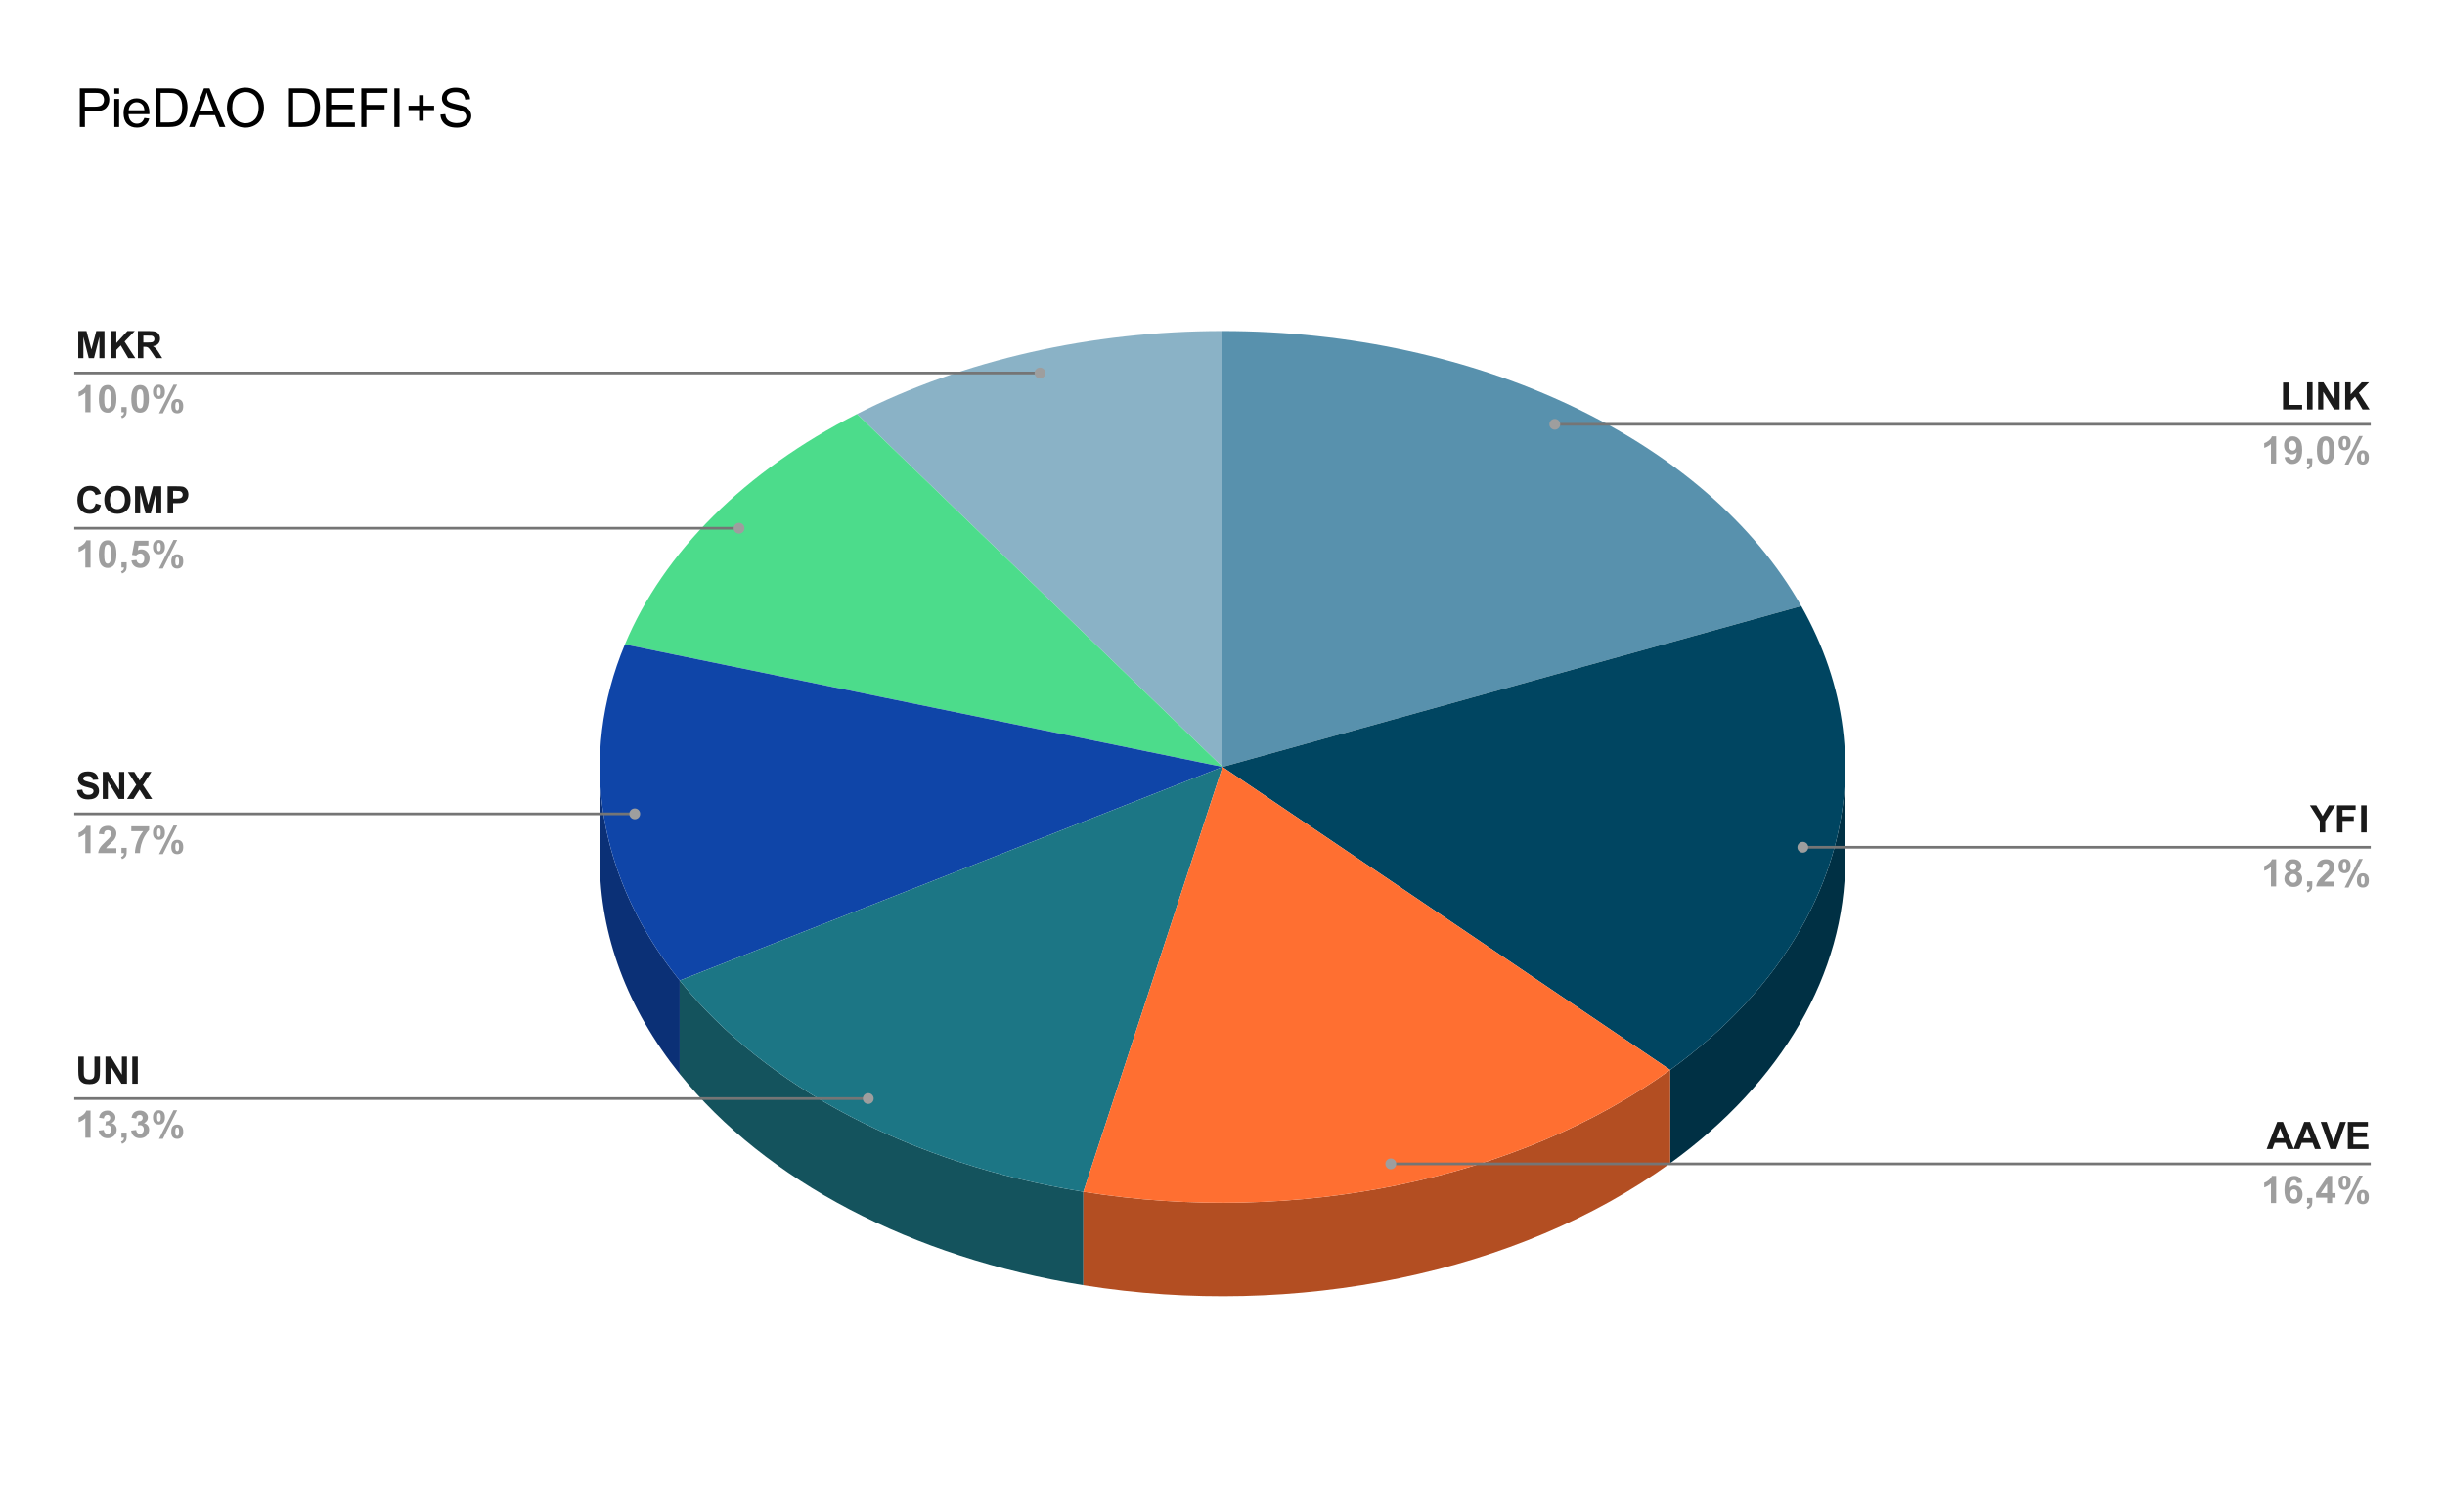 <svg version="1.1" viewBox="0.0 0.0 904.0 559.0" fill="none" stroke="none" stroke-linecap="square" stroke-miterlimit="10" width="904" height="559" xmlns:xlink="http://www.w3.org/1999/xlink" xmlns="http://www.w3.org/2000/svg"><path fill="#ffffff" d="M0 0L904.0 0L904.0 559.0L0 559.0L0 0Z" fill-rule="nonzero"/><path fill="#5891ad" d="M452.0 122.386C546.363 122.386 631.173 162.693 665.989 224.086L452.0 283.549Z" fill-rule="nonzero"/><path fill="#003044" d="M682.233 318.084C682.233 359.885 659.032 400.05 617.526 430.103L617.526 395.568C659.032 365.515 682.233 325.35 682.233 283.549Z" fill-rule="nonzero"/><path fill="#004561" d="M665.989 224.086C699.369 282.947 680.409 350.037 617.526 395.568L452.0 283.549Z" fill-rule="nonzero"/><path fill="#8ab2c6" d="M316.871 153.064C356.169 133.123 403.464 122.386 452.0 122.386L452.0 283.549Z" fill-rule="nonzero"/><path fill="#4cdc8b" d="M231.046 238.257C245.381 203.988 275.57 174.022 316.871 153.064L452.0 283.549Z" fill-rule="nonzero"/><path fill="#0b3076" d="M251.299 397.052C231.937 372.94 221.767 345.745 221.767 318.084L221.767 283.549C221.767 311.21 231.937 338.405 251.299 362.517Z" fill-rule="nonzero"/><path fill="#0f45a8" d="M251.299 362.517C220.928 324.694 213.626 279.897 231.046 238.257L452.0 283.549Z" fill-rule="nonzero"/><path fill="#14535d" d="M400.562 475.174C337.302 465.024 283.099 436.655 251.299 397.052L251.299 362.517C283.099 402.12 337.302 430.489 400.562 440.639Z" fill-rule="nonzero"/><path fill="#1c7685" d="M400.562 440.639C337.302 430.489 283.099 402.12 251.299 362.517L452.0 283.549Z" fill-rule="nonzero"/><path fill="#b34e22" d="M617.526 430.103C561.473 470.689 479.169 487.786 400.562 475.174L400.562 440.639C479.169 453.251 561.473 436.154 617.526 395.568Z" fill-rule="nonzero"/><path fill="#ff6f31" d="M617.526 395.568C561.473 436.154 479.169 453.251 400.562 440.639L452.0 283.549Z" fill-rule="nonzero"/><path fill="#1a1a1a" d="M28.934 132.412L28.934 122.397L31.966 122.397L33.794 129.225L35.591 122.397L38.622 122.397L38.622 132.412L36.747 132.412L36.747 124.522L34.747 132.412L32.809 132.412L30.825 124.522L30.825 132.412L28.934 132.412ZM40.997 132.412L40.997 122.397L43.013 122.397L43.013 126.834L47.106 122.397L49.825 122.397L46.059 126.287L50.028 132.412L47.419 132.412L44.653 127.709L43.013 129.381L43.013 132.412L40.997 132.412ZM50.981 132.412L50.981 122.397L55.231 122.397Q56.841 122.397 57.559 122.662Q58.294 122.928 58.731 123.631Q59.169 124.319 59.169 125.194Q59.169 126.334 58.497 127.069Q57.841 127.803 56.528 127.99Q57.184 128.365 57.606 128.834Q58.044 129.287 58.763 130.459L59.981 132.412L57.559 132.412L56.106 130.225Q55.325 129.069 55.028 128.772Q54.747 128.459 54.419 128.35Q54.106 128.225 53.403 128.225L52.997 128.225L52.997 132.412L50.981 132.412ZM52.997 126.631L54.497 126.631Q55.95 126.631 56.309 126.506Q56.684 126.381 56.888 126.084Q57.091 125.787 57.091 125.334Q57.091 124.819 56.809 124.522Q56.544 124.209 56.059 124.115Q55.809 124.084 54.575 124.084L52.997 124.084L52.997 126.631Z" fill-rule="nonzero"/><path fill="#9e9e9e" d="M33.466 152.412L31.544 152.412L31.544 145.178Q30.481 146.162 29.059 146.631L29.059 144.881Q29.809 144.647 30.684 143.959Q31.575 143.272 31.903 142.35L33.466 142.35L33.466 152.412ZM39.794 142.35Q41.247 142.35 42.075 143.381Q43.044 144.615 43.044 147.475Q43.044 150.319 42.059 151.553Q41.247 152.584 39.794 152.584Q38.325 152.584 37.434 151.459Q36.544 150.334 36.544 147.444Q36.544 144.615 37.528 143.381Q38.341 142.35 39.794 142.35ZM39.794 143.944Q39.45 143.944 39.169 144.162Q38.903 144.381 38.747 144.959Q38.544 145.709 38.544 147.475Q38.544 149.24 38.716 149.897Q38.903 150.553 39.169 150.772Q39.45 150.99 39.794 150.99Q40.138 150.99 40.403 150.772Q40.684 150.553 40.841 149.975Q41.044 149.24 41.044 147.475Q41.044 145.709 40.856 145.053Q40.684 144.381 40.403 144.162Q40.138 143.944 39.794 143.944ZM44.903 150.49L46.825 150.49L46.825 151.865Q46.825 152.694 46.684 153.178Q46.544 153.662 46.138 154.037Q45.747 154.428 45.122 154.647L44.747 153.85Q45.325 153.662 45.575 153.319Q45.825 152.99 45.841 152.412L44.903 152.412L44.903 150.49ZM51.794 142.35Q53.247 142.35 54.075 143.381Q55.044 144.615 55.044 147.475Q55.044 150.319 54.059 151.553Q53.247 152.584 51.794 152.584Q50.325 152.584 49.434 151.459Q48.544 150.334 48.544 147.444Q48.544 144.615 49.528 143.381Q50.341 142.35 51.794 142.35ZM51.794 143.944Q51.45 143.944 51.169 144.162Q50.903 144.381 50.747 144.959Q50.544 145.709 50.544 147.475Q50.544 149.24 50.716 149.897Q50.903 150.553 51.169 150.772Q51.45 150.99 51.794 150.99Q52.138 150.99 52.403 150.772Q52.684 150.553 52.841 149.975Q53.044 149.24 53.044 147.475Q53.044 145.709 52.856 145.053Q52.684 144.381 52.403 144.162Q52.138 143.944 51.794 143.944ZM56.559 144.865Q56.559 143.522 57.153 142.881Q57.747 142.225 58.747 142.225Q59.794 142.225 60.388 142.865Q60.981 143.506 60.981 144.865Q60.981 146.209 60.388 146.865Q59.794 147.506 58.794 147.506Q57.747 147.506 57.153 146.865Q56.559 146.225 56.559 144.865ZM58.059 144.85Q58.059 145.834 58.278 146.162Q58.45 146.412 58.747 146.412Q59.059 146.412 59.231 146.162Q59.45 145.834 59.45 144.85Q59.45 143.881 59.231 143.553Q59.059 143.287 58.747 143.287Q58.45 143.287 58.278 143.537Q58.059 143.881 58.059 144.85ZM60.216 152.803L58.794 152.803L64.138 142.225L65.513 142.225L60.216 152.803ZM63.325 150.162Q63.325 148.819 63.903 148.178Q64.497 147.522 65.528 147.522Q66.559 147.522 67.153 148.178Q67.747 148.819 67.747 150.162Q67.747 151.522 67.153 152.178Q66.559 152.819 65.544 152.819Q64.497 152.819 63.903 152.178Q63.325 151.522 63.325 150.162ZM64.809 150.162Q64.809 151.131 65.044 151.459Q65.216 151.709 65.513 151.709Q65.825 151.709 65.981 151.475Q66.216 151.131 66.216 150.162Q66.216 149.178 65.997 148.85Q65.825 148.6 65.513 148.6Q65.2 148.6 65.044 148.85Q64.809 149.178 64.809 150.162Z" fill-rule="nonzero"/><path stroke="#757575" stroke-width="1.0" stroke-linecap="butt" d="M27.95 137.912L215.767 137.912L384.522 137.912" fill-rule="nonzero"/><path fill="#9e9e9e" d="M386.522 137.912C386.522 136.808 385.627 135.912 384.522 135.912C383.418 135.912 382.522 136.808 382.522 137.912C382.522 139.017 383.418 139.912 384.522 139.912C385.627 139.912 386.522 139.017 386.522 137.912" fill-rule="nonzero"/><path fill="#1a1a1a" d="M35.388 186.125L37.341 186.75Q36.888 188.391 35.841 189.188Q34.794 189.985 33.184 189.985Q31.184 189.985 29.887 188.625Q28.606 187.25 28.606 184.891Q28.606 182.391 29.903 181.016Q31.2 179.625 33.309 179.625Q35.138 179.625 36.294 180.703Q36.981 181.344 37.309 182.547L35.309 183.032Q35.138 182.25 34.575 181.797Q34.013 181.344 33.2 181.344Q32.091 181.344 31.387 182.157Q30.7 182.953 30.7 184.735Q30.7 186.641 31.372 187.453Q32.059 188.25 33.153 188.25Q33.966 188.25 34.544 187.75Q35.122 187.235 35.388 186.125ZM38.559 184.86Q38.559 183.328 39.013 182.297Q39.356 181.532 39.95 180.922Q40.544 180.313 41.247 180.016Q42.184 179.625 43.403 179.625Q45.622 179.625 46.95 181Q48.278 182.375 48.278 184.813Q48.278 187.235 46.95 188.61Q45.638 189.985 43.434 189.985Q41.2 189.985 39.872 188.625Q38.559 187.25 38.559 184.86ZM40.638 184.797Q40.638 186.5 41.419 187.375Q42.216 188.25 43.419 188.25Q44.638 188.25 45.403 187.391Q46.184 186.516 46.184 184.766Q46.184 183.047 45.434 182.203Q44.684 181.344 43.419 181.344Q42.169 181.344 41.403 182.203Q40.638 183.063 40.638 184.797ZM49.934 189.813L49.934 179.797L52.966 179.797L54.794 186.625L56.591 179.797L59.622 179.797L59.622 189.813L57.747 189.813L57.747 181.922L55.747 189.813L53.809 189.813L51.825 181.922L51.825 189.813L49.934 189.813ZM61.966 189.813L61.966 179.797L65.216 179.797Q67.059 179.797 67.622 179.938Q68.481 180.172 69.059 180.922Q69.653 181.672 69.653 182.875Q69.653 183.797 69.309 184.422Q68.981 185.047 68.466 185.407Q67.95 185.766 67.403 185.891Q66.684 186.032 65.309 186.032L63.997 186.032L63.997 189.813L61.966 189.813ZM63.997 181.485L63.997 184.328L65.106 184.328Q66.294 184.328 66.7 184.172Q67.106 184.016 67.325 183.688Q67.559 183.344 67.559 182.907Q67.559 182.36 67.231 182Q66.919 181.641 66.419 181.547Q66.059 181.485 64.966 181.485L63.997 181.485Z" fill-rule="nonzero"/><path fill="#9e9e9e" d="M33.466 209.813L31.544 209.813L31.544 202.578Q30.481 203.563 29.059 204.032L29.059 202.282Q29.809 202.047 30.684 201.36Q31.575 200.672 31.903 199.75L33.466 199.75L33.466 209.813ZM39.794 199.75Q41.247 199.75 42.075 200.782Q43.044 202.016 43.044 204.875Q43.044 207.719 42.059 208.953Q41.247 209.985 39.794 209.985Q38.325 209.985 37.434 208.86Q36.544 207.735 36.544 204.844Q36.544 202.016 37.528 200.782Q38.341 199.75 39.794 199.75ZM39.794 201.344Q39.45 201.344 39.169 201.563Q38.903 201.782 38.747 202.36Q38.544 203.11 38.544 204.875Q38.544 206.641 38.716 207.297Q38.903 207.953 39.169 208.172Q39.45 208.391 39.794 208.391Q40.138 208.391 40.403 208.172Q40.684 207.953 40.841 207.375Q41.044 206.641 41.044 204.875Q41.044 203.11 40.856 202.453Q40.684 201.782 40.403 201.563Q40.138 201.344 39.794 201.344ZM44.903 207.891L46.825 207.891L46.825 209.266Q46.825 210.094 46.684 210.578Q46.544 211.063 46.138 211.438Q45.747 211.828 45.122 212.047L44.747 211.25Q45.325 211.063 45.575 210.719Q45.825 210.391 45.841 209.813L44.903 209.813L44.903 207.891ZM48.575 207.235L50.481 207.032Q50.575 207.688 50.966 208.063Q51.372 208.438 51.903 208.438Q52.497 208.438 52.919 207.953Q53.341 207.469 53.341 206.485Q53.341 205.563 52.919 205.11Q52.513 204.641 51.841 204.641Q51.013 204.641 50.356 205.375L48.809 205.141L49.794 199.922L54.872 199.922L54.872 201.719L51.247 201.719L50.95 203.422Q51.591 203.11 52.263 203.11Q53.528 203.11 54.419 204.047Q55.309 204.969 55.309 206.453Q55.309 207.688 54.591 208.657Q53.622 209.985 51.888 209.985Q50.497 209.985 49.622 209.25Q48.747 208.5 48.575 207.235ZM56.559 202.266Q56.559 200.922 57.153 200.282Q57.747 199.625 58.747 199.625Q59.794 199.625 60.388 200.266Q60.981 200.907 60.981 202.266Q60.981 203.61 60.388 204.266Q59.794 204.907 58.794 204.907Q57.747 204.907 57.153 204.266Q56.559 203.625 56.559 202.266ZM58.059 202.25Q58.059 203.235 58.278 203.563Q58.45 203.813 58.747 203.813Q59.059 203.813 59.231 203.563Q59.45 203.235 59.45 202.25Q59.45 201.282 59.231 200.953Q59.059 200.688 58.747 200.688Q58.45 200.688 58.278 200.938Q58.059 201.282 58.059 202.25ZM60.216 210.203L58.794 210.203L64.138 199.625L65.513 199.625L60.216 210.203ZM63.325 207.563Q63.325 206.219 63.903 205.578Q64.497 204.922 65.528 204.922Q66.559 204.922 67.153 205.578Q67.747 206.219 67.747 207.563Q67.747 208.922 67.153 209.578Q66.559 210.219 65.544 210.219Q64.497 210.219 63.903 209.578Q63.325 208.922 63.325 207.563ZM64.809 207.563Q64.809 208.532 65.044 208.86Q65.216 209.11 65.513 209.11Q65.825 209.11 65.981 208.875Q66.216 208.532 66.216 207.563Q66.216 206.578 65.997 206.25Q65.825 206 65.513 206Q65.2 206 65.044 206.25Q64.809 206.578 64.809 207.563Z" fill-rule="nonzero"/><path stroke="#757575" stroke-width="1.0" stroke-linecap="butt" d="M27.95 195.313L215.767 195.313L273.254 195.313" fill-rule="nonzero"/><path fill="#9e9e9e" d="M275.254 195.313C275.254 194.208 274.359 193.313 273.254 193.313C272.15 193.313 271.254 194.208 271.254 195.313C271.254 196.417 272.15 197.313 273.254 197.313C274.359 197.313 275.254 196.417 275.254 195.313" fill-rule="nonzero"/><path fill="#1a1a1a" d="M28.45 292.139L30.419 291.952Q30.606 292.936 31.137 293.405Q31.684 293.874 32.606 293.874Q33.591 293.874 34.075 293.467Q34.575 293.046 34.575 292.499Q34.575 292.139 34.372 291.889Q34.169 291.639 33.638 291.452Q33.294 291.327 32.028 291.014Q30.403 290.608 29.747 290.03Q28.825 289.202 28.825 288.014Q28.825 287.249 29.247 286.577Q29.684 285.905 30.497 285.561Q31.325 285.217 32.481 285.217Q34.356 285.217 35.309 286.046Q36.263 286.874 36.325 288.249L34.294 288.342Q34.169 287.561 33.731 287.233Q33.309 286.889 32.45 286.889Q31.575 286.889 31.075 287.249Q30.747 287.483 30.747 287.874Q30.747 288.233 31.059 288.483Q31.434 288.796 32.903 289.155Q34.388 289.499 35.091 289.874Q35.809 290.249 36.2 290.889Q36.606 291.53 36.606 292.483Q36.606 293.342 36.122 294.108Q35.653 294.858 34.778 295.217Q33.903 295.577 32.591 295.577Q30.684 295.577 29.669 294.702Q28.653 293.827 28.45 292.139ZM37.997 295.405L37.997 285.389L39.966 285.389L44.059 292.077L44.059 285.389L45.934 285.389L45.934 295.405L43.903 295.405L39.872 288.874L39.872 295.405L37.997 295.405ZM46.95 295.405L50.372 290.171L47.278 285.389L49.638 285.389L51.653 288.608L53.622 285.389L55.966 285.389L52.841 290.249L56.263 295.405L53.825 295.405L51.606 291.936L49.372 295.405L46.95 295.405Z" fill-rule="nonzero"/><path fill="#9e9e9e" d="M33.466 315.405L31.544 315.405L31.544 308.171Q30.481 309.155 29.059 309.624L29.059 307.874Q29.809 307.639 30.684 306.952Q31.575 306.264 31.903 305.342L33.466 305.342L33.466 315.405ZM43.028 313.624L43.028 315.405L36.294 315.405Q36.403 314.389 36.95 313.483Q37.497 312.577 39.122 311.077Q40.419 309.874 40.716 309.436Q41.106 308.842 41.106 308.264Q41.106 307.624 40.763 307.28Q40.419 306.936 39.809 306.936Q39.2 306.936 38.841 307.296Q38.497 307.655 38.434 308.499L36.528 308.311Q36.7 306.717 37.591 306.03Q38.497 305.342 39.856 305.342Q41.341 305.342 42.184 306.139Q43.028 306.936 43.028 308.124Q43.028 308.811 42.778 309.421Q42.544 310.03 42.028 310.702Q41.669 311.139 40.763 311.983Q39.856 312.811 39.606 313.092Q39.372 313.358 39.216 313.624L43.028 313.624ZM44.903 313.483L46.825 313.483L46.825 314.858Q46.825 315.686 46.684 316.171Q46.544 316.655 46.138 317.03Q45.747 317.421 45.122 317.639L44.747 316.842Q45.325 316.655 45.575 316.311Q45.825 315.983 45.841 315.405L44.903 315.405L44.903 313.483ZM48.544 307.311L48.544 305.514L55.122 305.514L55.122 306.921Q54.294 307.717 53.45 309.217Q52.622 310.702 52.169 312.389Q51.731 314.077 51.747 315.405L49.888 315.405Q49.934 313.327 50.747 311.171Q51.559 308.999 52.919 307.311L48.544 307.311ZM56.559 307.858Q56.559 306.514 57.153 305.874Q57.747 305.217 58.747 305.217Q59.794 305.217 60.388 305.858Q60.981 306.499 60.981 307.858Q60.981 309.202 60.388 309.858Q59.794 310.499 58.794 310.499Q57.747 310.499 57.153 309.858Q56.559 309.217 56.559 307.858ZM58.059 307.842Q58.059 308.827 58.278 309.155Q58.45 309.405 58.747 309.405Q59.059 309.405 59.231 309.155Q59.45 308.827 59.45 307.842Q59.45 306.874 59.231 306.546Q59.059 306.28 58.747 306.28Q58.45 306.28 58.278 306.53Q58.059 306.874 58.059 307.842ZM60.216 315.796L58.794 315.796L64.138 305.217L65.513 305.217L60.216 315.796ZM63.325 313.155Q63.325 311.811 63.903 311.171Q64.497 310.514 65.528 310.514Q66.559 310.514 67.153 311.171Q67.747 311.811 67.747 313.155Q67.747 314.514 67.153 315.171Q66.559 315.811 65.544 315.811Q64.497 315.811 63.903 315.171Q63.325 314.514 63.325 313.155ZM64.809 313.155Q64.809 314.124 65.044 314.452Q65.216 314.702 65.513 314.702Q65.825 314.702 65.981 314.467Q66.216 314.124 66.216 313.155Q66.216 312.171 65.997 311.842Q65.825 311.592 65.513 311.592Q65.2 311.592 65.044 311.842Q64.809 312.171 64.809 313.155Z" fill-rule="nonzero"/><path stroke="#757575" stroke-width="1.0" stroke-linecap="butt" d="M27.95 300.905L215.767 300.905L234.688 300.905" fill-rule="nonzero"/><path fill="#9e9e9e" d="M236.688 300.905C236.688 299.8 235.793 298.905 234.688 298.905C233.584 298.905 232.688 299.8 232.688 300.905C232.688 302.01 233.584 302.905 234.688 302.905C235.793 302.905 236.688 302.01 236.688 300.905" fill-rule="nonzero"/><path fill="#1a1a1a" d="M28.95 390.654L30.981 390.654L30.981 396.075Q30.981 397.372 31.059 397.747Q31.184 398.372 31.669 398.747Q32.169 399.107 33.013 399.107Q33.872 399.107 34.309 398.763Q34.747 398.404 34.825 397.904Q34.919 397.388 34.919 396.185L34.919 390.654L36.95 390.654L36.95 395.904Q36.95 397.716 36.778 398.466Q36.622 399.2 36.169 399.716Q35.731 400.232 34.997 400.544Q34.263 400.841 33.075 400.841Q31.637 400.841 30.887 400.513Q30.153 400.169 29.716 399.654Q29.294 399.122 29.153 398.529Q28.95 397.669 28.95 395.997L28.95 390.654ZM38.997 400.669L38.997 390.654L40.966 390.654L45.059 397.341L45.059 390.654L46.934 390.654L46.934 400.669L44.903 400.669L40.872 394.138L40.872 400.669L38.997 400.669ZM48.903 400.669L48.903 390.654L50.934 390.654L50.934 400.669L48.903 400.669Z" fill-rule="nonzero"/><path fill="#9e9e9e" d="M33.466 420.669L31.544 420.669L31.544 413.435Q30.481 414.419 29.059 414.888L29.059 413.138Q29.809 412.904 30.684 412.216Q31.575 411.529 31.903 410.607L33.466 410.607L33.466 420.669ZM36.481 418.013L38.341 417.779Q38.419 418.497 38.809 418.872Q39.2 419.247 39.763 419.247Q40.356 419.247 40.763 418.794Q41.169 418.341 41.169 417.575Q41.169 416.857 40.778 416.435Q40.388 416.013 39.825 416.013Q39.45 416.013 38.95 416.154L39.153 414.591Q39.934 414.607 40.341 414.247Q40.763 413.888 40.763 413.294Q40.763 412.794 40.45 412.497Q40.153 412.185 39.653 412.185Q39.169 412.185 38.809 412.529Q38.466 412.872 38.388 413.529L36.622 413.232Q36.809 412.31 37.169 411.779Q37.544 411.232 38.216 410.919Q38.888 410.607 39.716 410.607Q41.122 410.607 41.981 411.513Q42.684 412.247 42.684 413.169Q42.684 414.497 41.247 415.279Q42.106 415.466 42.622 416.107Q43.138 416.747 43.138 417.654Q43.138 418.982 42.169 419.919Q41.2 420.841 39.778 420.841Q38.419 420.841 37.513 420.06Q36.622 419.279 36.481 418.013ZM44.903 418.747L46.825 418.747L46.825 420.122Q46.825 420.95 46.684 421.435Q46.544 421.919 46.138 422.294Q45.747 422.685 45.122 422.904L44.747 422.107Q45.325 421.919 45.575 421.575Q45.825 421.247 45.841 420.669L44.903 420.669L44.903 418.747ZM48.481 418.013L50.341 417.779Q50.419 418.497 50.809 418.872Q51.2 419.247 51.763 419.247Q52.356 419.247 52.763 418.794Q53.169 418.341 53.169 417.575Q53.169 416.857 52.778 416.435Q52.388 416.013 51.825 416.013Q51.45 416.013 50.95 416.154L51.153 414.591Q51.934 414.607 52.341 414.247Q52.763 413.888 52.763 413.294Q52.763 412.794 52.45 412.497Q52.153 412.185 51.653 412.185Q51.169 412.185 50.809 412.529Q50.466 412.872 50.388 413.529L48.622 413.232Q48.809 412.31 49.169 411.779Q49.544 411.232 50.216 410.919Q50.888 410.607 51.716 410.607Q53.122 410.607 53.981 411.513Q54.684 412.247 54.684 413.169Q54.684 414.497 53.247 415.279Q54.106 415.466 54.622 416.107Q55.138 416.747 55.138 417.654Q55.138 418.982 54.169 419.919Q53.2 420.841 51.778 420.841Q50.419 420.841 49.513 420.06Q48.622 419.279 48.481 418.013ZM56.559 413.122Q56.559 411.779 57.153 411.138Q57.747 410.482 58.747 410.482Q59.794 410.482 60.388 411.122Q60.981 411.763 60.981 413.122Q60.981 414.466 60.388 415.122Q59.794 415.763 58.794 415.763Q57.747 415.763 57.153 415.122Q56.559 414.482 56.559 413.122ZM58.059 413.107Q58.059 414.091 58.278 414.419Q58.45 414.669 58.747 414.669Q59.059 414.669 59.231 414.419Q59.45 414.091 59.45 413.107Q59.45 412.138 59.231 411.81Q59.059 411.544 58.747 411.544Q58.45 411.544 58.278 411.794Q58.059 412.138 58.059 413.107ZM60.216 421.06L58.794 421.06L64.138 410.482L65.513 410.482L60.216 421.06ZM63.325 418.419Q63.325 417.075 63.903 416.435Q64.497 415.779 65.528 415.779Q66.559 415.779 67.153 416.435Q67.747 417.075 67.747 418.419Q67.747 419.779 67.153 420.435Q66.559 421.075 65.544 421.075Q64.497 421.075 63.903 420.435Q63.325 419.779 63.325 418.419ZM64.809 418.419Q64.809 419.388 65.044 419.716Q65.216 419.966 65.513 419.966Q65.825 419.966 65.981 419.732Q66.216 419.388 66.216 418.419Q66.216 417.435 65.997 417.107Q65.825 416.857 65.513 416.857Q65.2 416.857 65.044 417.107Q64.809 417.435 64.809 418.419Z" fill-rule="nonzero"/><path stroke="#757575" stroke-width="1.0" stroke-linecap="butt" d="M27.95 406.169L215.767 406.169L321.026 406.169" fill-rule="nonzero"/><path fill="#9e9e9e" d="M323.026 406.169C323.026 405.065 322.131 404.169 321.026 404.169C319.922 404.169 319.026 405.065 319.026 406.169C319.026 407.274 319.922 408.169 321.026 408.169C322.131 408.169 323.026 407.274 323.026 406.169" fill-rule="nonzero"/><path fill="#1a1a1a" d="M844.128 151.38L844.128 141.443L846.144 141.443L846.144 149.693L851.175 149.693L851.175 151.38L844.128 151.38ZM853.003 151.38L853.003 141.365L855.034 141.365L855.034 151.38L853.003 151.38ZM857.097 151.38L857.097 141.365L859.066 141.365L863.159 148.052L863.159 141.365L865.034 141.365L865.034 151.38L863.003 151.38L858.972 144.849L858.972 151.38L857.097 151.38ZM867.097 151.38L867.097 141.365L869.112 141.365L869.112 145.802L873.206 141.365L875.925 141.365L872.159 145.255L876.128 151.38L873.519 151.38L870.753 146.677L869.112 148.349L869.112 151.38L867.097 151.38Z" fill-rule="nonzero"/><path fill="#9e9e9e" d="M841.566 171.38L839.644 171.38L839.644 164.146Q838.581 165.13 837.159 165.599L837.159 163.849Q837.909 163.615 838.784 162.927Q839.675 162.24 840.003 161.318L841.566 161.318L841.566 171.38ZM844.691 169.068L846.55 168.865Q846.612 169.427 846.894 169.708Q847.191 169.974 847.659 169.974Q848.253 169.974 848.659 169.427Q849.081 168.88 849.206 167.161Q848.487 167.99 847.394 167.99Q846.206 167.99 845.347 167.083Q844.487 166.177 844.487 164.708Q844.487 163.177 845.394 162.255Q846.3 161.318 847.706 161.318Q849.237 161.318 850.206 162.505Q851.191 163.677 851.191 166.38Q851.191 169.13 850.159 170.349Q849.144 171.552 847.519 171.552Q846.347 171.552 845.612 170.927Q844.894 170.302 844.691 169.068ZM849.034 164.865Q849.034 163.943 848.597 163.427Q848.175 162.911 847.612 162.911Q847.081 162.911 846.722 163.333Q846.378 163.755 846.378 164.708Q846.378 165.677 846.753 166.13Q847.144 166.583 847.722 166.583Q848.269 166.583 848.644 166.146Q849.034 165.708 849.034 164.865ZM853.003 169.458L854.925 169.458L854.925 170.833Q854.925 171.661 854.784 172.146Q854.644 172.63 854.237 173.005Q853.847 173.396 853.222 173.615L852.847 172.818Q853.425 172.63 853.675 172.286Q853.925 171.958 853.941 171.38L853.003 171.38L853.003 169.458ZM859.894 161.318Q861.347 161.318 862.175 162.349Q863.144 163.583 863.144 166.443Q863.144 169.286 862.159 170.521Q861.347 171.552 859.894 171.552Q858.425 171.552 857.534 170.427Q856.644 169.302 856.644 166.411Q856.644 163.583 857.628 162.349Q858.441 161.318 859.894 161.318ZM859.894 162.911Q859.55 162.911 859.269 163.13Q859.003 163.349 858.847 163.927Q858.644 164.677 858.644 166.443Q858.644 168.208 858.816 168.865Q859.003 169.521 859.269 169.74Q859.55 169.958 859.894 169.958Q860.237 169.958 860.503 169.74Q860.784 169.521 860.941 168.943Q861.144 168.208 861.144 166.443Q861.144 164.677 860.956 164.021Q860.784 163.349 860.503 163.13Q860.237 162.911 859.894 162.911ZM864.659 163.833Q864.659 162.49 865.253 161.849Q865.847 161.193 866.847 161.193Q867.894 161.193 868.487 161.833Q869.081 162.474 869.081 163.833Q869.081 165.177 868.487 165.833Q867.894 166.474 866.894 166.474Q865.847 166.474 865.253 165.833Q864.659 165.193 864.659 163.833ZM866.159 163.818Q866.159 164.802 866.378 165.13Q866.55 165.38 866.847 165.38Q867.159 165.38 867.331 165.13Q867.55 164.802 867.55 163.818Q867.55 162.849 867.331 162.521Q867.159 162.255 866.847 162.255Q866.55 162.255 866.378 162.505Q866.159 162.849 866.159 163.818ZM868.316 171.771L866.894 171.771L872.237 161.193L873.612 161.193L868.316 171.771ZM871.425 169.13Q871.425 167.786 872.003 167.146Q872.597 166.49 873.628 166.49Q874.659 166.49 875.253 167.146Q875.847 167.786 875.847 169.13Q875.847 170.49 875.253 171.146Q874.659 171.786 873.644 171.786Q872.597 171.786 872.003 171.146Q871.425 170.49 871.425 169.13ZM872.909 169.13Q872.909 170.099 873.144 170.427Q873.316 170.677 873.612 170.677Q873.925 170.677 874.081 170.443Q874.316 170.099 874.316 169.13Q874.316 168.146 874.097 167.818Q873.925 167.568 873.612 167.568Q873.3 167.568 873.144 167.818Q872.909 168.146 872.909 169.13Z" fill-rule="nonzero"/><path stroke="#757575" stroke-width="1.0" stroke-linecap="butt" d="M876.05 156.88L688.233 156.88L574.859 156.88" fill-rule="nonzero"/><path fill="#9e9e9e" d="M576.859 156.88C576.859 155.776 575.963 154.88 574.859 154.88C573.754 154.88 572.859 155.776 572.859 156.88C572.859 157.985 573.754 158.88 574.859 158.88C575.963 158.88 576.859 157.985 576.859 156.88" fill-rule="nonzero"/><path fill="#1a1a1a" d="M857.706 307.762L857.706 303.543L854.034 297.747L856.409 297.747L858.753 301.7L861.066 297.747L863.409 297.747L859.722 303.559L859.722 307.762L857.706 307.762ZM864.081 307.762L864.081 297.747L870.956 297.747L870.956 299.434L866.112 299.434L866.112 301.809L870.284 301.809L870.284 303.497L866.112 303.497L866.112 307.762L864.081 307.762ZM873.003 307.762L873.003 297.747L875.034 297.747L875.034 307.762L873.003 307.762Z" fill-rule="nonzero"/><path fill="#9e9e9e" d="M841.566 327.762L839.644 327.762L839.644 320.528Q838.581 321.512 837.159 321.981L837.159 320.231Q837.909 319.997 838.784 319.309Q839.675 318.622 840.003 317.7L841.566 317.7L841.566 327.762ZM846.3 322.356Q845.55 322.043 845.206 321.497Q844.878 320.934 844.878 320.278Q844.878 319.168 845.659 318.434Q846.441 317.7 847.878 317.7Q849.3 317.7 850.097 318.434Q850.894 319.168 850.894 320.278Q850.894 320.981 850.519 321.528Q850.159 322.075 849.503 322.356Q850.347 322.684 850.769 323.34Q851.206 323.981 851.206 324.809Q851.206 326.2 850.316 327.075Q849.441 327.934 847.972 327.934Q846.597 327.934 845.691 327.215Q844.612 326.372 844.612 324.903Q844.612 324.09 845.019 323.418Q845.425 322.731 846.3 322.356ZM846.691 320.418Q846.691 320.997 847.003 321.325Q847.331 321.637 847.878 321.637Q848.425 321.637 848.753 321.309Q849.081 320.981 849.081 320.418Q849.081 319.872 848.753 319.559Q848.425 319.231 847.894 319.231Q847.347 319.231 847.019 319.559Q846.691 319.887 846.691 320.418ZM846.519 324.715Q846.519 325.512 846.925 325.95Q847.331 326.387 847.941 326.387Q848.534 326.387 848.909 325.965Q849.3 325.543 849.3 324.731Q849.3 324.028 848.909 323.606Q848.519 323.168 847.909 323.168Q847.206 323.168 846.862 323.668Q846.519 324.153 846.519 324.715ZM853.003 325.84L854.925 325.84L854.925 327.215Q854.925 328.043 854.784 328.528Q854.644 329.012 854.237 329.387Q853.847 329.778 853.222 329.997L852.847 329.2Q853.425 329.012 853.675 328.668Q853.925 328.34 853.941 327.762L853.003 327.762L853.003 325.84ZM863.128 325.981L863.128 327.762L856.394 327.762Q856.503 326.747 857.05 325.84Q857.597 324.934 859.222 323.434Q860.519 322.231 860.816 321.793Q861.206 321.2 861.206 320.622Q861.206 319.981 860.862 319.637Q860.519 319.293 859.909 319.293Q859.3 319.293 858.941 319.653Q858.597 320.012 858.534 320.856L856.628 320.668Q856.8 319.075 857.691 318.387Q858.597 317.7 859.956 317.7Q861.441 317.7 862.284 318.497Q863.128 319.293 863.128 320.481Q863.128 321.168 862.878 321.778Q862.644 322.387 862.128 323.059Q861.769 323.497 860.862 324.34Q859.956 325.168 859.706 325.45Q859.472 325.715 859.316 325.981L863.128 325.981ZM864.659 320.215Q864.659 318.872 865.253 318.231Q865.847 317.575 866.847 317.575Q867.894 317.575 868.487 318.215Q869.081 318.856 869.081 320.215Q869.081 321.559 868.487 322.215Q867.894 322.856 866.894 322.856Q865.847 322.856 865.253 322.215Q864.659 321.575 864.659 320.215ZM866.159 320.2Q866.159 321.184 866.378 321.512Q866.55 321.762 866.847 321.762Q867.159 321.762 867.331 321.512Q867.55 321.184 867.55 320.2Q867.55 319.231 867.331 318.903Q867.159 318.637 866.847 318.637Q866.55 318.637 866.378 318.887Q866.159 319.231 866.159 320.2ZM868.316 328.153L866.894 328.153L872.237 317.575L873.612 317.575L868.316 328.153ZM871.425 325.512Q871.425 324.168 872.003 323.528Q872.597 322.872 873.628 322.872Q874.659 322.872 875.253 323.528Q875.847 324.168 875.847 325.512Q875.847 326.872 875.253 327.528Q874.659 328.168 873.644 328.168Q872.597 328.168 872.003 327.528Q871.425 326.872 871.425 325.512ZM872.909 325.512Q872.909 326.481 873.144 326.809Q873.316 327.059 873.612 327.059Q873.925 327.059 874.081 326.825Q874.316 326.481 874.316 325.512Q874.316 324.528 874.097 324.2Q873.925 323.95 873.612 323.95Q873.3 323.95 873.144 324.2Q872.909 324.528 872.909 325.512Z" fill-rule="nonzero"/><path stroke="#757575" stroke-width="1.0" stroke-linecap="butt" d="M876.05 313.262L688.233 313.262L666.563 313.262" fill-rule="nonzero"/><path fill="#9e9e9e" d="M668.563 313.262C668.563 312.158 667.668 311.262 666.563 311.262C665.459 311.262 664.563 312.158 664.563 313.262C664.563 314.367 665.459 315.262 666.563 315.262C667.668 315.262 668.563 314.367 668.563 313.262" fill-rule="nonzero"/><path fill="#1a1a1a" d="M848.112 424.827L845.909 424.827L845.034 422.546L841.019 422.546L840.191 424.827L838.05 424.827L841.956 414.812L844.097 414.812L848.112 424.827ZM844.378 420.859L843.003 417.14L841.644 420.859L844.378 420.859ZM858.112 424.827L855.909 424.827L855.034 422.546L851.019 422.546L850.191 424.827L848.05 424.827L851.956 414.812L854.097 414.812L858.112 424.827ZM854.378 420.859L853.003 417.14L851.644 420.859L854.378 420.859ZM861.628 424.827L858.05 414.812L860.237 414.812L862.769 422.218L865.222 414.812L867.378 414.812L863.784 424.827L861.628 424.827ZM868.066 424.827L868.066 414.812L875.503 414.812L875.503 416.499L870.097 416.499L870.097 418.718L875.128 418.718L875.128 420.406L870.097 420.406L870.097 423.14L875.691 423.14L875.691 424.827L868.066 424.827Z" fill-rule="nonzero"/><path fill="#9e9e9e" d="M841.566 444.827L839.644 444.827L839.644 437.593Q838.581 438.577 837.159 439.046L837.159 437.296Q837.909 437.062 838.784 436.374Q839.675 435.687 840.003 434.765L841.566 434.765L841.566 444.827ZM851.159 437.265L849.3 437.468Q849.222 436.89 848.925 436.624Q848.644 436.343 848.191 436.343Q847.581 436.343 847.159 436.89Q846.737 437.437 846.628 439.171Q847.347 438.312 848.425 438.312Q849.628 438.312 850.472 439.234Q851.331 440.156 851.331 441.593Q851.331 443.14 850.425 444.077Q849.534 444.999 848.112 444.999Q846.597 444.999 845.612 443.827Q844.644 442.64 844.644 439.952Q844.644 437.202 845.659 435.984Q846.675 434.765 848.316 434.765Q849.456 434.765 850.191 435.406Q850.941 436.046 851.159 437.265ZM846.8 441.452Q846.8 442.39 847.222 442.906Q847.659 443.406 848.206 443.406Q848.753 443.406 849.097 442.999Q849.456 442.577 849.456 441.624Q849.456 440.64 849.066 440.187Q848.691 439.734 848.112 439.734Q847.566 439.734 847.175 440.171Q846.8 440.609 846.8 441.452ZM853.003 442.906L854.925 442.906L854.925 444.281Q854.925 445.109 854.784 445.593Q854.644 446.077 854.237 446.452Q853.847 446.843 853.222 447.062L852.847 446.265Q853.425 446.077 853.675 445.734Q853.925 445.406 853.941 444.827L853.003 444.827L853.003 442.906ZM860.409 444.827L860.409 442.812L856.316 442.812L856.316 441.124L860.659 434.765L862.269 434.765L862.269 441.124L863.519 441.124L863.519 442.812L862.269 442.812L862.269 444.827L860.409 444.827ZM860.409 441.124L860.409 437.702L858.112 441.124L860.409 441.124ZM864.659 437.281Q864.659 435.937 865.253 435.296Q865.847 434.64 866.847 434.64Q867.894 434.64 868.487 435.281Q869.081 435.921 869.081 437.281Q869.081 438.624 868.487 439.281Q867.894 439.921 866.894 439.921Q865.847 439.921 865.253 439.281Q864.659 438.64 864.659 437.281ZM866.159 437.265Q866.159 438.249 866.378 438.577Q866.55 438.827 866.847 438.827Q867.159 438.827 867.331 438.577Q867.55 438.249 867.55 437.265Q867.55 436.296 867.331 435.968Q867.159 435.702 866.847 435.702Q866.55 435.702 866.378 435.952Q866.159 436.296 866.159 437.265ZM868.316 445.218L866.894 445.218L872.237 434.64L873.612 434.64L868.316 445.218ZM871.425 442.577Q871.425 441.234 872.003 440.593Q872.597 439.937 873.628 439.937Q874.659 439.937 875.253 440.593Q875.847 441.234 875.847 442.577Q875.847 443.937 875.253 444.593Q874.659 445.234 873.644 445.234Q872.597 445.234 872.003 444.593Q871.425 443.937 871.425 442.577ZM872.909 442.577Q872.909 443.546 873.144 443.874Q873.316 444.124 873.612 444.124Q873.925 444.124 874.081 443.89Q874.316 443.546 874.316 442.577Q874.316 441.593 874.097 441.265Q873.925 441.015 873.612 441.015Q873.3 441.015 873.144 441.265Q872.909 441.593 872.909 442.577Z" fill-rule="nonzero"/><path stroke="#757575" stroke-width="1.0" stroke-linecap="butt" d="M876.05 430.327L688.233 430.327L514.226 430.327" fill-rule="nonzero"/><path fill="#9e9e9e" d="M516.226 430.327C516.226 429.223 515.331 428.327 514.226 428.327C513.122 428.327 512.226 429.223 512.226 430.327C512.226 431.432 513.122 432.327 514.226 432.327C515.331 432.327 516.226 431.432 516.226 430.327" fill-rule="nonzero"/><path fill="#000000" d="M29.497 46.95L29.497 32.638L34.888 32.638Q36.325 32.638 37.075 32.763Q38.122 32.95 38.841 33.45Q39.559 33.934 39.981 34.825Q40.419 35.716 40.419 36.778Q40.419 38.606 39.247 39.872Q38.091 41.122 35.059 41.122L31.387 41.122L31.387 46.95L29.497 46.95ZM31.387 39.434L35.091 39.434Q36.919 39.434 37.684 38.763Q38.466 38.075 38.466 36.825Q38.466 35.934 38.013 35.294Q37.559 34.653 36.825 34.45Q36.341 34.325 35.044 34.325L31.387 34.325L31.387 39.434ZM42.278 34.653L42.278 32.638L44.044 32.638L44.044 34.653L42.278 34.653ZM42.278 46.95L42.278 36.575L44.044 36.575L44.044 46.95L42.278 46.95ZM53.372 43.606L55.184 43.841Q54.763 45.419 53.591 46.309Q52.434 47.184 50.622 47.184Q48.356 47.184 47.013 45.794Q45.684 44.388 45.684 41.856Q45.684 39.231 47.028 37.794Q48.372 36.341 50.528 36.341Q52.606 36.341 53.919 37.763Q55.247 39.169 55.247 41.747Q55.247 41.903 55.231 42.216L47.497 42.216Q47.591 43.919 48.466 44.825Q49.341 45.731 50.638 45.731Q51.606 45.731 52.278 45.231Q52.966 44.716 53.372 43.606ZM47.591 40.763L53.388 40.763Q53.278 39.466 52.731 38.809Q51.888 37.794 50.544 37.794Q49.341 37.794 48.513 38.606Q47.684 39.403 47.591 40.763ZM57.497 46.95L57.497 32.638L62.419 32.638Q64.091 32.638 64.981 32.841Q66.2 33.122 67.075 33.856Q68.2 34.825 68.763 36.309Q69.325 37.794 69.325 39.716Q69.325 41.341 68.95 42.606Q68.575 43.856 67.966 44.684Q67.372 45.513 66.669 45.997Q65.966 46.466 64.966 46.716Q63.966 46.95 62.653 46.95L57.497 46.95ZM59.388 45.263L62.45 45.263Q63.856 45.263 64.653 44.997Q65.466 44.731 65.95 44.247Q66.622 43.575 66.997 42.45Q67.372 41.309 67.372 39.684Q67.372 37.434 66.638 36.231Q65.903 35.028 64.841 34.622Q64.091 34.325 62.403 34.325L59.388 34.325L59.388 45.263ZM69.919 46.95L75.419 32.638L77.466 32.638L83.325 46.95L81.169 46.95L79.497 42.606L73.513 42.606L71.934 46.95L69.919 46.95ZM74.059 41.075L78.903 41.075L77.419 37.106Q76.731 35.294 76.403 34.138Q76.122 35.513 75.622 36.872L74.059 41.075ZM83.919 39.981Q83.919 36.419 85.825 34.403Q87.747 32.372 90.778 32.372Q92.763 32.372 94.341 33.325Q95.934 34.278 96.763 35.981Q97.606 37.669 97.606 39.809Q97.606 41.981 96.731 43.7Q95.856 45.419 94.231 46.309Q92.622 47.2 90.763 47.2Q88.747 47.2 87.153 46.231Q85.559 45.247 84.731 43.559Q83.919 41.856 83.919 39.981ZM85.872 40.013Q85.872 42.591 87.263 44.091Q88.653 45.575 90.747 45.575Q92.888 45.575 94.263 44.075Q95.653 42.559 95.653 39.794Q95.653 38.059 95.059 36.763Q94.481 35.45 93.341 34.731Q92.2 34.013 90.778 34.013Q88.778 34.013 87.325 35.403Q85.872 36.778 85.872 40.013ZM106.497 46.95L106.497 32.638L111.419 32.638Q113.091 32.638 113.981 32.841Q115.2 33.122 116.075 33.856Q117.2 34.825 117.763 36.309Q118.325 37.794 118.325 39.716Q118.325 41.341 117.95 42.606Q117.575 43.856 116.966 44.684Q116.372 45.513 115.669 45.997Q114.966 46.466 113.966 46.716Q112.966 46.95 111.653 46.95L106.497 46.95ZM108.388 45.263L111.45 45.263Q112.856 45.263 113.653 44.997Q114.466 44.731 114.95 44.247Q115.622 43.575 115.997 42.45Q116.372 41.309 116.372 39.684Q116.372 37.434 115.638 36.231Q114.903 35.028 113.841 34.622Q113.091 34.325 111.403 34.325L108.388 34.325L108.388 45.263ZM120.528 46.95L120.528 32.638L130.887 32.638L130.887 34.325L122.434 34.325L122.434 38.7L130.341 38.7L130.341 40.388L122.434 40.388L122.434 45.263L131.216 45.263L131.216 46.95L120.528 46.95ZM133.591 46.95L133.591 32.638L143.247 32.638L143.247 34.325L135.481 34.325L135.481 38.763L142.2 38.763L142.2 40.45L135.481 40.45L135.481 46.95L133.591 46.95ZM145.809 46.95L145.809 32.638L147.716 32.638L147.716 46.95L145.809 46.95ZM154.966 44.638L154.966 40.716L151.059 40.716L151.059 39.075L154.966 39.075L154.966 35.169L156.622 35.169L156.622 39.075L160.512 39.075L160.512 40.716L156.622 40.716L156.622 44.638L154.966 44.638ZM162.856 42.356L164.637 42.2Q164.762 43.263 165.216 43.95Q165.684 44.638 166.653 45.075Q167.637 45.497 168.872 45.497Q169.95 45.497 170.778 45.184Q171.606 44.856 172.012 44.294Q172.419 43.731 172.419 43.059Q172.419 42.388 172.028 41.888Q171.637 41.388 170.747 41.044Q170.169 40.809 168.184 40.341Q166.216 39.872 165.434 39.45Q164.403 38.919 163.903 38.122Q163.403 37.325 163.403 36.341Q163.403 35.247 164.012 34.309Q164.622 33.372 165.809 32.888Q166.997 32.388 168.434 32.388Q170.028 32.388 171.247 32.903Q172.466 33.419 173.106 34.419Q173.762 35.403 173.809 36.669L171.997 36.809Q171.856 35.45 171.012 34.763Q170.169 34.059 168.512 34.059Q166.794 34.059 165.997 34.7Q165.216 35.325 165.216 36.2Q165.216 36.981 165.778 37.481Q166.325 37.981 168.637 38.497Q170.95 39.013 171.809 39.403Q173.059 39.981 173.653 40.872Q174.247 41.747 174.247 42.903Q174.247 44.044 173.591 45.059Q172.934 46.075 171.7 46.638Q170.481 47.2 168.95 47.2Q167.012 47.2 165.7 46.638Q164.387 46.059 163.637 44.919Q162.887 43.778 162.856 42.356Z" fill-rule="nonzero"/></svg>